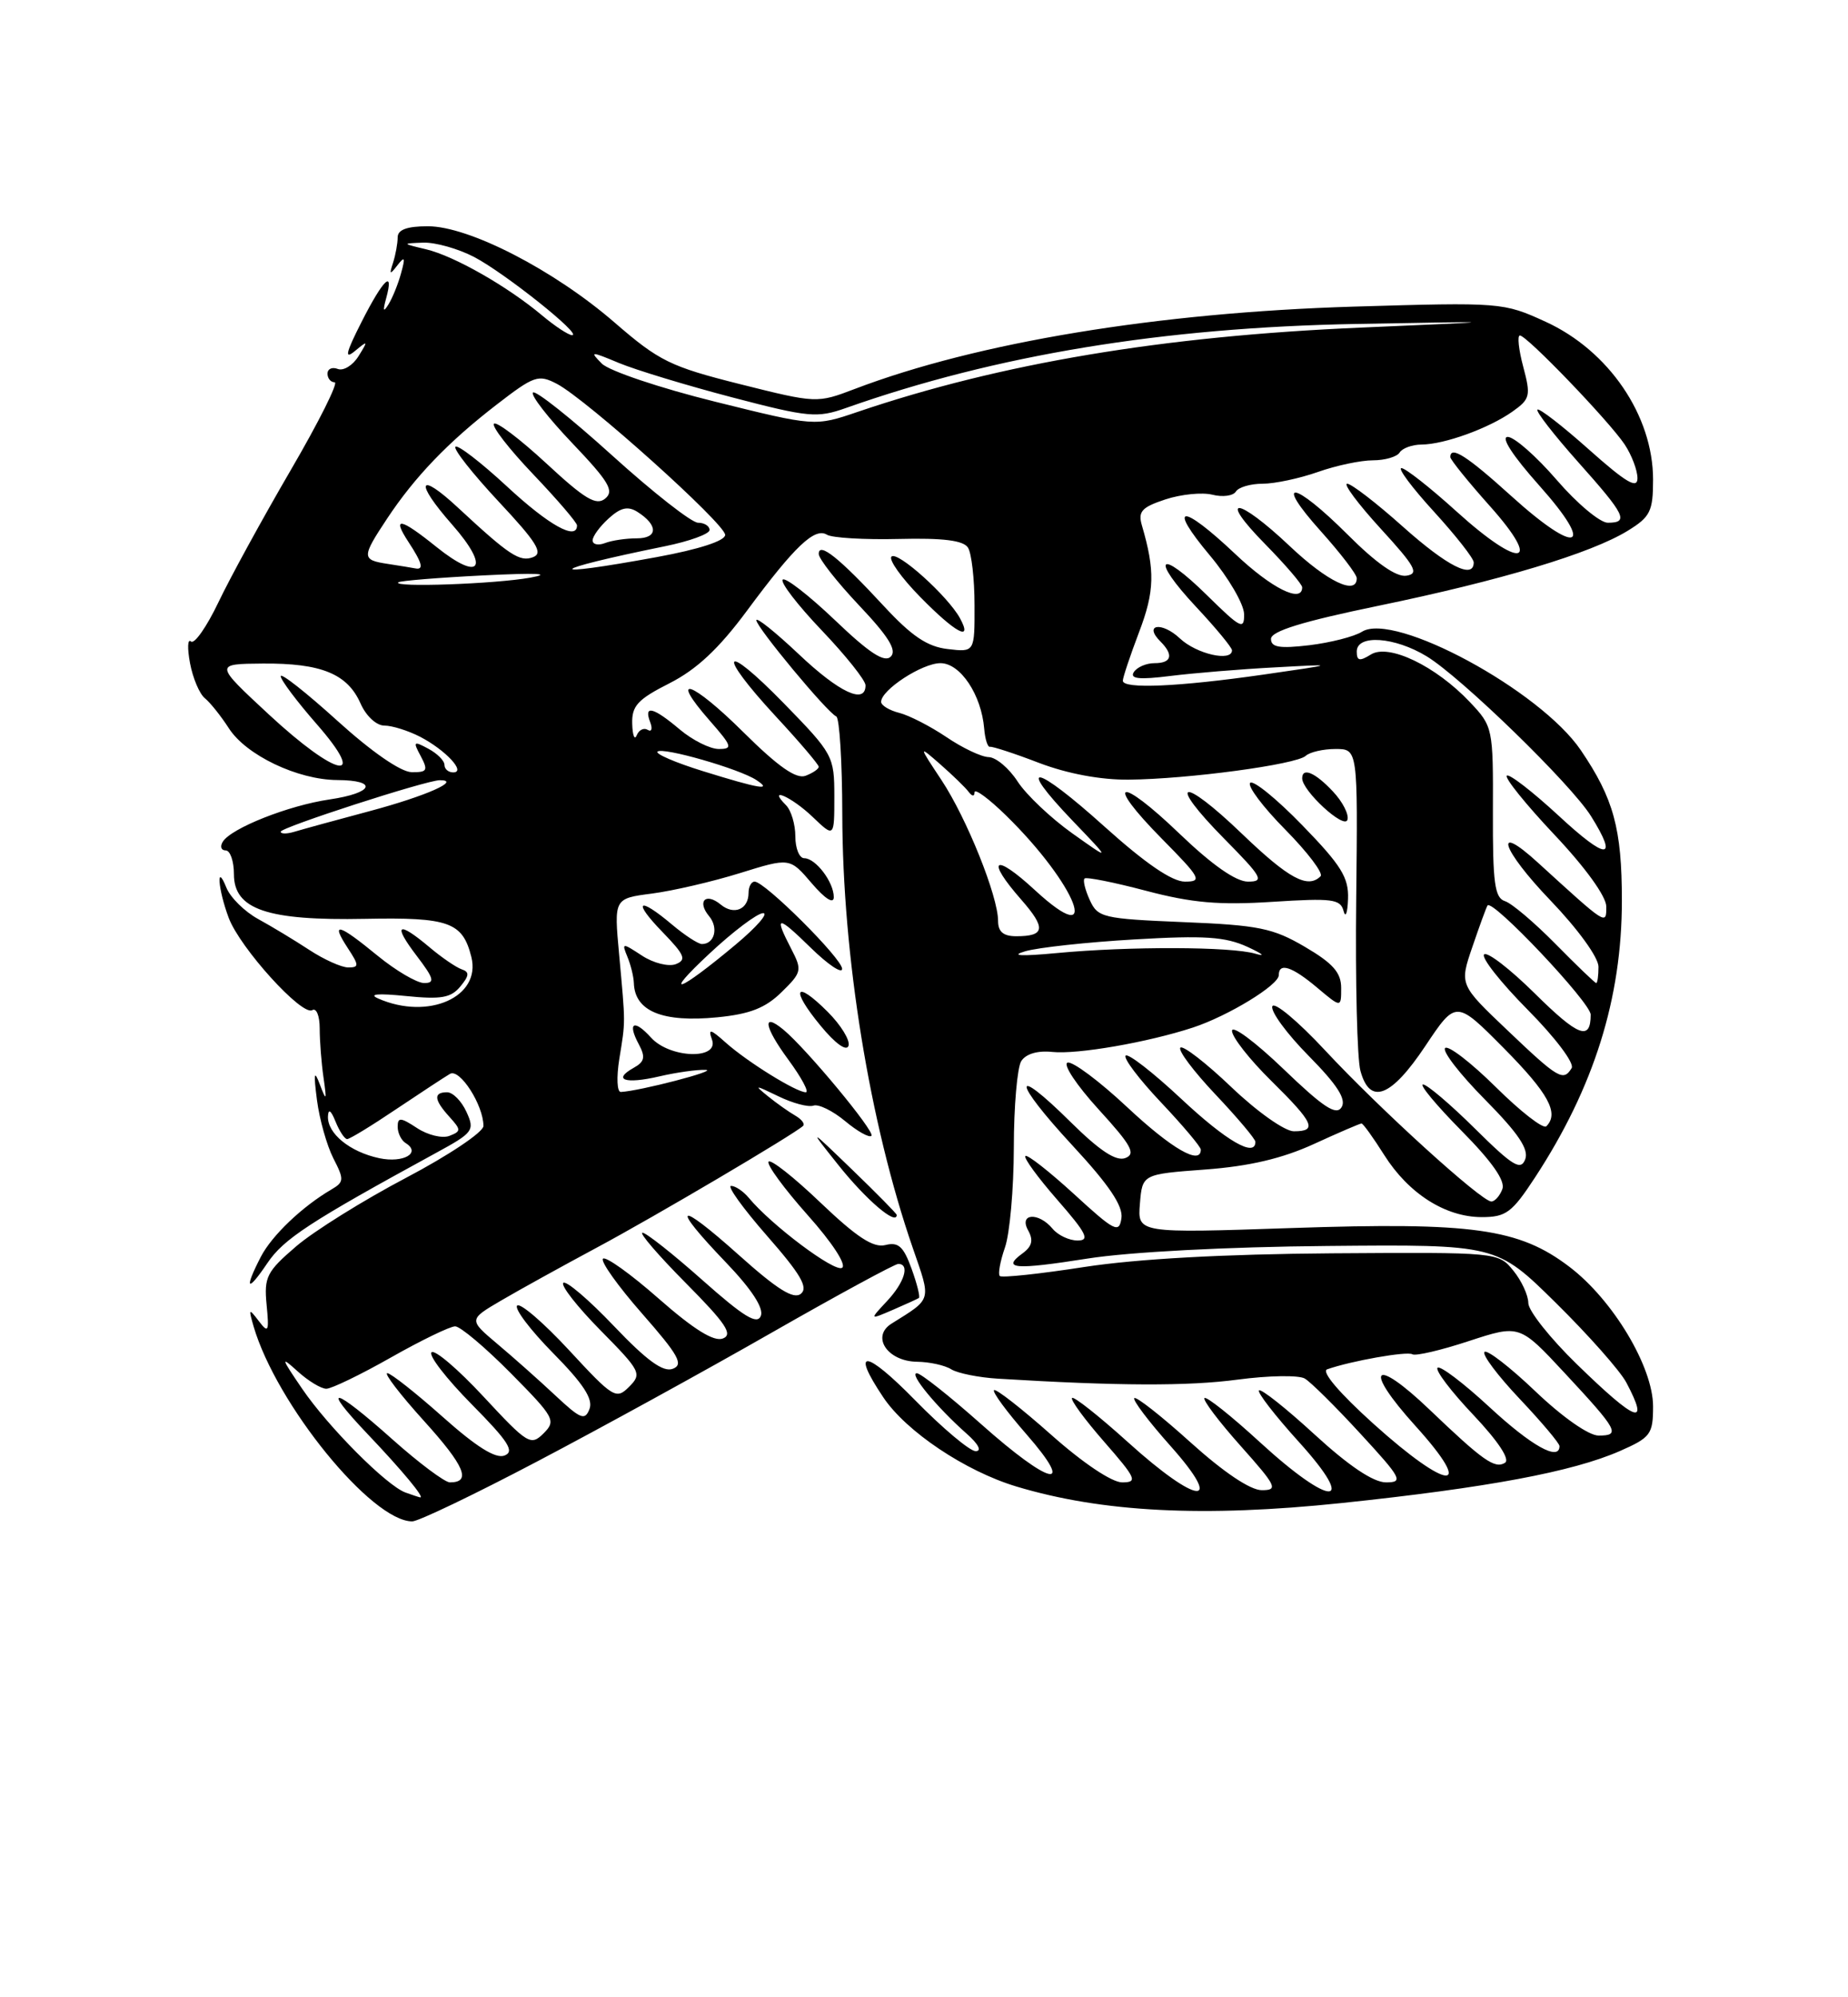 <?xml version="1.0" encoding="UTF-8" standalone="no"?>
<!DOCTYPE svg PUBLIC "-//W3C//DTD SVG 1.1//EN" "http://www.w3.org/Graphics/SVG/1.1/DTD/svg11.dtd" >
<svg xmlns="http://www.w3.org/2000/svg" xmlns:xlink="http://www.w3.org/1999/xlink" version="1.1" viewBox="0 0 237 256">
 <g >
 <path fill="currentColor"
d=" M 68.89 187.32 C 76.93 183.10 90.45 175.68 98.95 170.82 C 107.44 165.97 114.76 162.00 115.20 162.00 C 116.72 162.00 116.00 164.38 113.75 166.77 C 111.50 169.18 111.50 169.18 114.50 167.89 C 116.15 167.18 117.65 166.49 117.84 166.37 C 118.03 166.25 117.61 164.55 116.90 162.60 C 115.87 159.76 115.21 159.16 113.55 159.58 C 112.00 159.97 109.89 158.59 105.23 154.15 C 101.80 150.87 98.80 148.51 98.56 148.90 C 98.32 149.29 100.58 152.37 103.58 155.74 C 106.74 159.28 108.60 162.13 107.99 162.50 C 107.03 163.10 98.93 157.03 96.03 153.53 C 95.33 152.69 94.31 152.00 93.76 152.00 C 93.21 152.00 95.28 154.87 98.36 158.39 C 102.66 163.29 103.68 165.02 102.72 165.82 C 101.79 166.59 99.71 165.30 94.73 160.84 C 86.79 153.74 85.87 154.28 93.09 161.80 C 96.38 165.23 97.96 167.65 97.58 168.65 C 97.12 169.84 95.41 168.80 90.11 164.10 C 86.33 160.74 82.86 158.00 82.40 158.00 C 81.93 158.00 84.44 160.91 87.96 164.46 C 93.10 169.64 94.04 171.05 92.70 171.56 C 91.56 172.00 88.99 170.41 84.49 166.46 C 80.90 163.30 77.67 160.99 77.33 161.33 C 76.99 161.67 79.25 164.84 82.35 168.37 C 87.03 173.70 87.70 174.90 86.29 175.44 C 85.05 175.92 82.96 174.40 78.72 169.95 C 75.50 166.57 72.58 164.09 72.24 164.43 C 71.90 164.77 74.05 167.51 77.02 170.52 C 82.17 175.74 82.35 176.08 80.68 177.75 C 79.02 179.41 78.65 179.19 72.98 173.06 C 69.71 169.53 66.71 166.95 66.32 167.34 C 65.94 167.73 68.02 170.48 70.95 173.45 C 74.81 177.36 76.09 179.32 75.60 180.59 C 75.02 182.12 74.46 181.89 71.22 178.86 C 69.17 176.94 65.83 173.97 63.79 172.26 C 60.09 169.14 60.09 169.14 64.29 166.68 C 66.61 165.32 72.10 162.29 76.50 159.93 C 83.89 155.98 101.86 145.38 102.99 144.31 C 103.26 144.06 102.81 143.46 101.99 142.99 C 101.17 142.52 99.60 141.41 98.50 140.52 C 96.66 139.03 96.76 139.03 99.82 140.51 C 101.64 141.40 103.67 141.94 104.32 141.71 C 104.97 141.48 106.79 142.37 108.38 143.69 C 109.96 145.01 111.48 145.86 111.76 145.58 C 112.26 145.07 103.45 134.45 100.50 132.00 C 97.68 129.66 97.98 131.58 101.10 135.82 C 102.79 138.12 103.80 140.00 103.34 140.00 C 102.11 139.99 95.88 136.13 93.09 133.65 C 91.10 131.87 90.79 131.80 91.31 133.25 C 92.25 135.86 85.90 135.66 83.49 132.99 C 81.30 130.57 80.42 131.06 81.93 133.86 C 82.80 135.49 82.67 136.09 81.26 136.87 C 78.51 138.41 80.18 138.98 84.53 137.97 C 86.71 137.46 89.40 137.08 90.50 137.13 C 92.22 137.19 82.06 139.84 79.62 139.96 C 79.13 139.98 79.05 138.09 79.42 135.75 C 80.23 130.76 80.23 131.43 79.40 122.33 C 78.74 115.16 78.74 115.16 83.62 114.53 C 86.30 114.18 91.38 113.00 94.89 111.91 C 101.29 109.92 101.29 109.92 104.10 113.21 C 105.82 115.22 106.92 115.91 106.93 115.00 C 106.94 113.07 104.61 110.00 103.14 110.00 C 102.51 110.00 102.00 108.74 102.00 107.20 C 102.00 105.66 101.46 103.86 100.80 103.20 C 98.32 100.72 101.51 102.12 104.20 104.69 C 107.00 107.37 107.00 107.37 107.00 102.08 C 107.00 96.91 106.84 96.62 100.52 90.14 C 92.64 82.07 91.79 83.49 99.50 91.83 C 102.53 95.09 105.00 98.00 105.00 98.28 C 105.00 98.56 104.24 99.08 103.32 99.43 C 102.12 99.89 99.82 98.29 95.34 93.85 C 88.72 87.28 85.64 86.24 91.04 92.39 C 93.89 95.64 94.01 96.00 92.18 96.00 C 91.07 96.00 88.82 94.88 87.18 93.50 C 83.78 90.63 82.53 90.32 83.38 92.55 C 83.71 93.41 83.57 93.85 83.07 93.55 C 82.58 93.24 81.94 93.55 81.66 94.24 C 81.39 94.93 81.12 94.27 81.08 92.77 C 81.01 90.47 81.78 89.64 85.87 87.57 C 89.35 85.80 92.18 83.16 95.81 78.26 C 101.94 69.98 104.49 67.57 106.06 68.54 C 106.72 68.94 110.87 69.19 115.28 69.08 C 120.98 68.94 123.55 69.27 124.14 70.19 C 124.60 70.91 124.98 74.22 124.98 77.55 C 125.00 83.60 125.00 83.60 121.54 83.19 C 118.92 82.89 116.91 81.53 113.32 77.65 C 107.66 71.53 105.00 69.40 105.00 71.00 C 105.00 71.62 107.33 74.58 110.17 77.59 C 113.95 81.58 115.05 83.35 114.24 84.16 C 113.43 84.97 111.49 83.71 107.06 79.47 C 103.72 76.29 100.71 73.96 100.38 74.29 C 100.04 74.63 102.29 77.55 105.38 80.79 C 108.47 84.03 111.00 87.20 111.00 87.84 C 111.00 90.34 107.64 88.77 102.44 83.85 C 99.45 81.03 97.00 79.06 97.00 79.50 C 97.00 80.38 106.08 91.32 107.25 91.83 C 107.66 92.02 108.01 97.64 108.02 104.33 C 108.05 122.58 111.52 143.94 117.07 159.98 C 119.44 166.83 119.57 166.38 114.34 169.65 C 111.68 171.31 113.81 174.49 117.61 174.54 C 119.20 174.56 121.18 174.99 122.00 175.51 C 122.83 176.02 125.53 176.56 128.00 176.71 C 143.40 177.65 152.37 177.68 158.72 176.83 C 162.70 176.30 166.57 176.24 167.33 176.69 C 168.09 177.13 171.30 180.31 174.46 183.75 C 179.76 189.50 180.02 190.00 177.75 190.00 C 176.13 190.00 173.01 187.91 168.60 183.87 C 164.93 180.50 161.71 177.95 161.46 178.21 C 161.21 178.46 163.52 181.44 166.59 184.83 C 174.20 193.24 170.77 193.27 161.60 184.87 C 157.93 181.50 154.72 178.95 154.47 179.19 C 154.23 179.44 156.31 182.19 159.10 185.32 C 163.72 190.50 163.96 191.00 161.82 191.00 C 160.35 191.00 156.93 188.70 152.69 184.88 C 148.96 181.51 145.71 178.96 145.47 179.20 C 145.23 179.44 147.31 182.19 150.10 185.32 C 157.16 193.24 153.64 192.96 144.69 184.88 C 140.96 181.51 137.72 178.95 137.49 179.18 C 137.25 179.41 139.11 181.94 141.61 184.80 C 145.72 189.50 145.94 190.00 143.91 190.00 C 142.59 190.00 138.87 187.51 134.79 183.88 C 131.00 180.52 127.71 177.95 127.48 178.18 C 127.25 178.42 129.11 180.94 131.61 183.80 C 138.08 191.20 134.72 190.45 125.80 182.51 C 121.78 178.94 118.08 176.01 117.58 176.01 C 116.53 176.00 120.12 180.35 123.96 183.75 C 125.47 185.08 125.95 185.99 125.13 186.00 C 124.38 186.00 120.89 183.07 117.38 179.49 C 110.97 172.95 109.03 172.77 113.28 179.10 C 116.21 183.48 123.80 188.56 130.35 190.53 C 141.37 193.84 154.35 194.50 172.04 192.65 C 190.78 190.68 201.65 188.65 207.75 185.98 C 211.69 184.25 212.00 183.83 212.00 180.26 C 212.00 175.20 206.85 166.60 201.27 162.37 C 194.81 157.45 188.84 156.62 165.69 157.40 C 145.88 158.07 145.88 158.07 146.19 154.28 C 146.50 150.50 146.50 150.50 154.59 149.90 C 160.22 149.48 164.43 148.49 168.46 146.65 C 171.64 145.19 174.41 144.00 174.61 144.00 C 174.81 144.00 176.12 145.82 177.52 148.04 C 180.65 152.99 185.36 155.99 190.02 156.00 C 193.14 156.00 193.90 155.44 196.86 150.92 C 204.42 139.37 208.00 127.96 208.00 115.44 C 208.00 106.21 206.95 102.36 202.73 96.15 C 197.52 88.49 178.83 78.38 174.67 80.97 C 173.67 81.60 170.63 82.37 167.92 82.70 C 164.10 83.15 163.00 82.97 163.00 81.89 C 163.00 80.90 167.02 79.66 176.75 77.65 C 192.50 74.40 204.05 70.92 208.75 68.03 C 211.65 66.25 212.00 65.54 212.00 61.47 C 212.00 53.28 206.33 44.95 198.22 41.24 C 192.80 38.76 192.50 38.74 173.61 39.30 C 148.46 40.06 125.31 43.88 109.63 49.85 C 104.77 51.70 104.71 51.69 94.92 49.24 C 85.96 46.99 84.54 46.29 78.82 41.34 C 71.05 34.61 60.15 29.00 54.87 29.00 C 52.20 29.00 51.00 29.44 51.00 30.42 C 51.00 31.20 50.73 32.66 50.41 33.67 C 49.90 35.22 49.99 35.27 50.97 34.00 C 51.91 32.79 52.00 32.98 51.44 35.00 C 51.07 36.38 50.34 38.17 49.83 39.00 C 49.16 40.09 49.07 39.88 49.52 38.25 C 50.57 34.42 49.16 35.76 46.38 41.24 C 44.33 45.27 44.14 46.13 45.52 44.99 C 47.20 43.60 47.23 43.64 45.98 45.65 C 45.25 46.83 44.05 47.57 43.32 47.29 C 42.59 47.01 42.00 47.28 42.00 47.89 C 42.00 48.50 42.42 49.00 42.92 49.00 C 43.43 49.00 40.90 54.06 37.29 60.25 C 33.68 66.44 29.50 74.07 28.00 77.22 C 26.50 80.36 24.92 82.61 24.49 82.22 C 24.06 81.82 24.01 83.08 24.37 85.00 C 24.73 86.92 25.59 88.95 26.28 89.50 C 26.96 90.05 28.34 91.78 29.34 93.33 C 31.55 96.79 38.17 99.95 43.25 99.98 C 48.56 100.01 47.91 101.64 42.25 102.47 C 37.00 103.24 29.64 106.15 28.57 107.89 C 28.19 108.50 28.36 109.00 28.94 109.00 C 29.52 109.00 30.00 110.37 30.00 112.05 C 30.00 116.57 34.27 118.02 46.83 117.77 C 57.59 117.56 59.33 118.19 60.45 122.66 C 61.73 127.78 54.93 130.81 48.50 127.98 C 47.21 127.41 48.45 127.30 52.03 127.66 C 56.57 128.12 57.83 127.90 59.03 126.45 C 60.19 125.05 60.23 124.58 59.21 124.24 C 58.51 124.00 56.64 122.73 55.07 121.40 C 51.00 117.98 50.33 118.43 53.43 122.50 C 55.65 125.41 55.82 126.00 54.40 126.00 C 53.47 126.00 50.78 124.42 48.43 122.50 C 43.38 118.36 42.36 118.09 44.59 121.50 C 46.06 123.74 46.07 124.00 44.66 124.00 C 43.80 124.00 41.55 122.99 39.66 121.75 C 37.77 120.51 34.82 118.73 33.10 117.79 C 31.37 116.84 29.55 115.04 29.04 113.79 C 27.69 110.42 27.95 113.96 29.33 117.64 C 30.77 121.49 38.74 130.28 40.05 129.47 C 40.57 129.15 41.00 130.20 41.00 131.82 C 41.00 133.43 41.22 136.27 41.49 138.12 C 41.92 141.11 41.86 141.21 41.02 139.00 C 40.29 137.06 40.20 137.52 40.65 141.00 C 40.97 143.47 41.92 146.83 42.75 148.46 C 44.15 151.18 44.13 151.51 42.50 152.46 C 38.74 154.66 34.87 158.36 33.46 161.07 C 31.27 165.31 31.70 165.74 34.28 161.91 C 36.38 158.79 39.70 156.62 55.94 147.76 C 60.70 145.17 60.91 144.89 59.82 142.51 C 59.19 141.13 58.08 140.00 57.34 140.00 C 55.56 140.00 55.65 140.96 57.64 143.15 C 59.15 144.82 59.15 145.00 57.63 145.59 C 56.72 145.94 54.86 145.49 53.49 144.59 C 51.38 143.20 51.00 143.18 51.00 144.42 C 51.00 145.22 51.46 146.16 52.02 146.51 C 54.06 147.77 51.74 149.10 48.65 148.45 C 44.88 147.65 41.98 145.29 42.06 143.10 C 42.10 142.06 42.44 142.29 43.03 143.75 C 43.53 144.99 44.20 146.00 44.52 146.00 C 44.85 146.00 47.67 144.28 50.80 142.17 C 53.94 140.07 57.04 138.03 57.71 137.64 C 58.96 136.91 62.00 141.64 62.00 144.32 C 62.00 145.10 57.54 148.09 52.08 150.96 C 46.62 153.83 40.28 157.78 37.99 159.74 C 34.21 162.98 33.85 163.67 34.19 167.22 C 34.53 170.72 34.42 170.94 33.18 169.31 C 31.91 167.65 31.86 167.71 32.52 170.00 C 35.44 179.98 47.66 195.00 52.87 195.00 C 53.65 195.00 60.85 191.55 68.89 187.32 Z  M 115.00 155.72 C 115.00 155.56 112.45 152.97 109.34 149.97 C 103.67 144.50 103.67 144.50 107.48 149.28 C 111.06 153.78 115.00 157.14 115.00 155.72 Z  M 106.15 129.69 C 101.95 125.49 101.31 126.71 105.23 131.46 C 107.13 133.77 108.57 134.80 108.82 134.04 C 109.05 133.35 107.85 131.39 106.15 129.69 Z  M 100.23 127.17 C 102.83 124.63 102.89 124.35 101.48 121.63 C 99.22 117.27 99.65 117.25 104.00 121.50 C 106.20 123.65 108.00 124.85 108.00 124.18 C 108.00 122.87 98.09 113.00 96.78 113.00 C 96.35 113.00 96.00 113.65 96.00 114.44 C 96.00 116.56 94.13 117.35 92.43 115.94 C 90.51 114.35 89.35 115.51 90.94 117.43 C 92.18 118.92 91.64 121.00 90.02 121.00 C 89.54 121.00 87.82 119.88 86.18 118.50 C 81.83 114.84 81.07 115.45 84.97 119.47 C 87.82 122.41 88.08 123.03 86.66 123.58 C 85.74 123.93 83.79 123.44 82.34 122.49 C 79.79 120.82 79.72 120.82 80.46 122.63 C 80.89 123.66 81.26 125.17 81.29 125.99 C 81.40 129.62 84.96 131.08 92.00 130.39 C 96.17 129.98 98.16 129.20 100.23 127.17 Z  M 123.12 79.25 C 121.57 76.41 115.09 70.58 114.33 71.34 C 113.94 71.73 115.60 74.06 118.02 76.52 C 122.54 81.13 124.80 82.34 123.12 79.25 Z  M 52.00 191.30 C 49.60 190.44 42.09 182.90 38.75 178.00 C 36.03 174.02 35.96 173.76 38.15 175.75 C 39.51 176.99 41.18 178.00 41.85 178.00 C 42.51 178.00 46.24 176.20 50.12 174.00 C 54.00 171.80 57.72 170.00 58.37 170.00 C 59.03 170.00 62.23 172.70 65.50 176.00 C 71.12 181.68 71.34 182.09 69.71 183.72 C 68.07 185.35 67.67 185.10 62.02 179.02 C 58.74 175.49 55.74 172.93 55.34 173.33 C 54.94 173.73 57.26 176.72 60.49 179.99 C 65.21 184.76 66.04 186.05 64.70 186.56 C 63.56 187.00 61.08 185.44 56.77 181.60 C 53.32 178.53 50.12 176.01 49.67 176.00 C 49.21 176.00 51.33 178.76 54.39 182.14 C 59.61 187.91 60.49 190.01 57.69 190.00 C 57.04 189.99 53.73 187.52 50.34 184.50 C 42.77 177.74 40.99 177.33 47.09 183.75 C 51.61 188.50 54.57 192.07 53.87 191.92 C 53.67 191.88 52.83 191.60 52.00 191.30 Z  M 176.14 182.49 C 171.78 178.56 169.42 175.79 170.20 175.51 C 173.23 174.44 180.45 173.16 181.13 173.58 C 181.53 173.83 184.79 173.07 188.37 171.89 C 194.88 169.76 194.88 169.76 200.69 176.01 C 207.51 183.34 207.87 184.00 205.01 184.00 C 203.75 184.00 200.38 181.64 196.92 178.34 C 193.66 175.23 190.71 172.95 190.38 173.28 C 190.05 173.62 192.08 176.32 194.89 179.29 C 197.70 182.26 200.00 184.99 200.00 185.35 C 200.00 187.34 196.40 185.33 191.03 180.36 C 187.68 177.26 184.68 174.99 184.36 175.31 C 184.04 175.63 186.10 178.35 188.95 181.35 C 192.14 184.73 193.69 187.07 193.01 187.49 C 191.71 188.30 190.19 187.23 183.35 180.69 C 176.09 173.75 174.75 175.28 181.53 182.77 C 189.32 191.38 185.80 191.19 176.14 182.49 Z  M 202.25 174.88 C 198.81 171.54 196.00 168.00 196.00 167.01 C 196.00 166.03 195.14 164.16 194.08 162.86 C 192.16 160.50 192.12 160.50 170.83 160.64 C 156.96 160.74 145.86 161.35 139.08 162.39 C 133.35 163.28 128.46 163.80 128.22 163.55 C 127.97 163.30 128.27 161.66 128.88 159.90 C 129.50 158.14 130.01 152.38 130.02 147.10 C 130.02 141.82 130.46 136.83 130.97 136.01 C 131.56 135.08 133.06 134.63 134.95 134.83 C 138.17 135.17 147.21 133.60 153.00 131.70 C 157.52 130.21 164.00 126.26 164.00 124.99 C 164.00 123.32 165.70 123.88 168.92 126.59 C 172.00 129.18 172.00 129.18 172.00 126.63 C 172.00 124.66 170.95 123.47 167.35 121.36 C 163.26 118.96 161.41 118.58 151.77 118.19 C 141.44 117.76 140.78 117.61 139.76 115.36 C 139.16 114.06 138.86 112.81 139.09 112.60 C 139.31 112.38 142.88 113.09 147.00 114.18 C 152.88 115.73 156.38 116.03 163.18 115.59 C 170.86 115.10 171.91 115.23 172.31 116.77 C 172.56 117.72 172.82 117.02 172.88 115.21 C 172.98 112.48 172.00 110.90 167.02 105.78 C 163.73 102.39 160.72 99.95 160.33 100.34 C 159.94 100.73 161.96 103.43 164.83 106.33 C 167.70 109.24 169.74 111.93 169.36 112.31 C 167.72 113.95 165.29 112.63 159.29 106.88 C 151.47 99.36 149.52 99.92 157.02 107.52 C 161.88 112.44 162.19 113.00 160.05 113.00 C 158.50 113.00 155.46 110.87 151.29 106.88 C 143.47 99.36 141.52 99.92 149.02 107.52 C 153.99 112.55 154.23 113.00 151.96 113.00 C 150.31 113.00 146.89 110.66 141.64 105.94 C 132.72 97.91 130.13 97.44 137.56 105.20 C 142.50 110.35 142.50 110.35 137.50 106.80 C 134.75 104.84 131.60 101.86 130.50 100.16 C 129.40 98.46 127.73 97.06 126.79 97.04 C 125.86 97.02 123.41 95.86 121.37 94.47 C 119.32 93.09 116.60 91.69 115.32 91.37 C 114.05 91.05 113.00 90.41 113.00 89.96 C 113.00 88.43 118.26 85.00 120.61 85.00 C 123.16 85.00 125.86 89.04 126.22 93.40 C 126.33 94.75 126.67 95.80 126.96 95.72 C 127.26 95.65 130.10 96.57 133.27 97.79 C 136.91 99.17 141.17 99.97 144.77 99.93 C 152.37 99.86 166.26 97.99 167.45 96.88 C 167.97 96.40 169.69 96.00 171.27 96.00 C 174.14 96.00 174.14 96.00 173.93 115.25 C 173.81 125.84 174.05 135.74 174.47 137.25 C 175.68 141.69 178.39 140.66 182.78 134.09 C 186.73 128.17 186.73 128.17 192.87 134.36 C 198.60 140.15 199.98 142.69 198.31 144.36 C 197.92 144.74 195.01 142.48 191.83 139.33 C 188.65 136.19 185.73 133.94 185.33 134.33 C 184.94 134.73 187.24 137.70 190.45 140.94 C 194.73 145.27 196.10 147.31 195.60 148.60 C 195.03 150.08 194.00 149.45 189.18 144.68 C 186.03 141.56 183.02 139.00 182.50 139.00 C 181.99 139.00 184.20 141.66 187.42 144.92 C 191.36 148.90 193.08 151.36 192.67 152.42 C 192.34 153.29 191.70 154.00 191.26 154.00 C 189.99 154.00 176.93 142.14 169.95 134.64 C 166.44 130.87 163.39 128.33 163.17 128.99 C 162.95 129.66 165.05 132.52 167.85 135.35 C 171.51 139.06 172.69 140.90 172.05 141.92 C 171.37 143.02 169.72 141.94 164.59 137.01 C 160.96 133.53 158.00 131.33 158.00 132.13 C 158.00 132.92 160.25 135.79 163.00 138.50 C 168.52 143.94 169.00 145.00 165.93 145.00 C 164.77 145.00 161.22 142.49 157.92 139.34 C 154.66 136.23 151.71 133.95 151.38 134.28 C 151.05 134.62 153.08 137.32 155.89 140.29 C 158.70 143.26 161.00 145.99 161.00 146.35 C 161.00 148.41 157.27 146.25 151.51 140.86 C 147.90 137.48 144.68 134.98 144.36 135.30 C 144.04 135.62 146.08 138.32 148.89 141.29 C 151.70 144.26 154.00 146.99 154.00 147.35 C 154.00 149.40 150.28 147.26 144.56 141.91 C 140.98 138.56 137.53 135.99 136.91 136.20 C 136.28 136.41 138.07 139.10 140.88 142.18 C 145.11 146.81 145.71 147.90 144.32 148.43 C 143.14 148.88 141.06 147.52 137.34 143.85 C 129.66 136.25 129.81 138.47 137.55 146.83 C 142.25 151.90 144.05 154.58 143.82 156.14 C 143.53 158.12 142.95 157.83 137.72 153.03 C 134.53 150.12 131.74 147.93 131.50 148.17 C 131.26 148.41 133.11 150.94 135.61 153.80 C 139.35 158.08 139.81 159.00 138.20 159.00 C 137.12 159.00 135.68 158.32 135.00 157.50 C 133.20 155.33 130.62 155.50 131.86 157.71 C 132.55 158.95 132.36 159.75 131.16 160.63 C 128.39 162.65 130.11 162.79 139.50 161.31 C 144.82 160.47 157.38 159.81 170.21 159.70 C 191.93 159.50 191.93 159.50 199.54 167.00 C 203.72 171.12 207.79 175.72 208.57 177.20 C 211.61 182.94 209.89 182.31 202.25 174.88 Z  M 170.93 101.43 C 168.66 99.01 167.00 98.31 167.00 99.76 C 167.00 101.36 172.39 106.32 172.80 105.09 C 173.03 104.41 172.19 102.76 170.93 101.43 Z  M 193.34 132.07 C 187.17 126.21 187.17 126.21 188.83 121.36 C 189.74 118.69 190.61 116.30 190.77 116.06 C 191.36 115.14 204.00 128.51 204.00 130.05 C 204.00 133.46 202.42 132.86 196.83 127.33 C 193.65 124.19 190.73 121.94 190.33 122.33 C 189.94 122.73 192.45 125.92 195.93 129.43 C 199.46 132.99 201.94 136.28 201.56 136.90 C 200.49 138.64 199.86 138.28 193.34 132.07 Z  M 199.50 121.00 C 196.79 118.25 193.87 115.77 193.00 115.50 C 191.69 115.08 191.43 113.17 191.46 104.07 C 191.50 93.28 191.46 93.11 188.50 89.98 C 184.11 85.35 178.09 82.46 175.81 83.89 C 174.36 84.79 174.00 84.71 174.00 83.51 C 174.00 81.28 178.86 81.62 182.98 84.13 C 187.42 86.84 201.50 100.52 204.05 104.62 C 207.60 110.31 206.07 110.28 199.89 104.55 C 196.52 101.44 193.53 99.13 193.24 99.42 C 192.95 99.71 195.70 103.12 199.36 107.00 C 203.32 111.19 206.00 114.91 206.00 116.19 C 206.00 118.59 206.12 118.67 197.26 110.59 C 191.37 105.21 192.57 108.88 198.84 115.41 C 202.37 119.09 205.00 122.72 205.00 123.91 C 205.00 125.06 204.87 126.00 204.71 126.00 C 204.55 126.00 202.21 123.75 199.50 121.00 Z  M 131.47 121.93 C 133.10 121.45 139.40 120.76 145.47 120.41 C 154.48 119.88 157.14 120.06 160.00 121.37 C 161.93 122.26 162.38 122.65 161.00 122.24 C 157.90 121.32 144.84 121.28 135.50 122.16 C 130.89 122.59 129.51 122.51 131.47 121.93 Z  M 128.00 118.04 C 128.00 114.88 123.98 104.88 120.75 100.00 C 117.77 95.50 117.77 95.50 120.63 98.00 C 122.20 99.38 123.82 100.95 124.23 101.50 C 124.67 102.09 124.98 102.11 124.98 101.55 C 124.99 101.02 126.81 102.36 129.01 104.51 C 138.12 113.41 141.50 122.19 132.69 114.06 C 127.47 109.25 126.36 110.06 130.98 115.32 C 134.17 118.96 134.03 120.00 130.33 120.00 C 128.68 120.00 128.00 119.43 128.00 118.04 Z  M 36.00 106.60 C 36.00 106.05 54.69 100.00 56.41 100.00 C 59.22 100.00 54.62 102.03 47.50 103.94 C 43.10 105.11 38.71 106.32 37.75 106.61 C 36.79 106.90 36.00 106.90 36.00 106.60 Z  M 90.15 98.84 C 86.66 97.76 84.03 96.63 84.32 96.34 C 84.95 95.71 94.85 98.55 97.00 99.98 C 99.12 101.38 97.43 101.10 90.15 98.84 Z  M 43.25 92.37 C 39.26 88.76 36.00 86.19 36.00 86.67 C 36.00 87.14 38.06 89.89 40.58 92.77 C 47.35 100.50 43.22 99.68 34.45 91.55 C 27.50 85.10 27.50 85.10 33.70 85.05 C 41.18 84.99 44.55 86.36 46.23 90.15 C 46.94 91.77 48.27 93.00 49.29 93.00 C 50.29 93.00 52.35 93.65 53.87 94.43 C 57.14 96.13 59.82 99.00 58.12 99.00 C 57.51 99.00 57.00 98.57 57.00 98.04 C 57.00 97.50 56.07 96.57 54.92 95.96 C 53.03 94.94 52.94 95.03 53.96 96.92 C 54.93 98.75 54.79 99.00 52.79 98.97 C 51.40 98.95 47.65 96.36 43.25 92.37 Z  M 144.00 87.25 C 144.00 86.84 144.94 84.03 146.09 81.00 C 148.08 75.78 148.14 73.14 146.45 67.36 C 145.92 65.56 146.41 65.02 149.46 64.01 C 151.47 63.35 154.18 63.08 155.49 63.41 C 156.80 63.74 158.16 63.56 158.50 63.00 C 158.84 62.45 160.38 62.00 161.93 62.00 C 163.48 62.00 166.66 61.32 169.00 60.50 C 171.34 59.67 174.52 59.00 176.07 59.00 C 177.62 59.00 179.16 58.55 179.50 58.00 C 179.84 57.45 181.10 56.99 182.31 56.98 C 185.24 56.96 190.93 54.90 193.96 52.76 C 196.24 51.15 196.34 50.73 195.35 47.01 C 194.76 44.80 194.57 43.00 194.92 43.00 C 195.81 43.00 206.35 53.96 208.36 56.97 C 209.26 58.33 210.00 60.28 210.00 61.30 C 210.00 62.72 208.52 61.84 203.79 57.63 C 200.37 54.58 197.39 52.28 197.17 52.50 C 196.94 52.72 199.29 55.74 202.37 59.20 C 208.47 66.03 208.94 67.00 206.19 67.00 C 205.20 67.00 202.24 64.53 199.63 61.50 C 197.02 58.48 194.20 56.00 193.36 56.00 C 192.43 56.00 194.01 58.43 197.42 62.25 C 204.70 70.41 202.33 71.28 193.82 63.58 C 188.14 58.44 186.00 57.07 186.00 58.59 C 186.00 58.91 188.27 61.73 191.05 64.84 C 197.93 72.54 195.07 73.04 186.82 65.58 C 183.43 62.51 180.24 60.00 179.73 60.00 C 179.22 60.00 181.09 62.51 183.90 65.58 C 186.70 68.65 189.00 71.57 189.00 72.08 C 189.00 74.30 185.63 72.60 179.91 67.50 C 176.52 64.47 173.31 62.00 172.77 62.00 C 172.24 62.00 174.17 64.59 177.06 67.75 C 181.53 72.63 182.03 73.54 180.36 73.79 C 179.07 73.99 176.48 72.17 172.85 68.54 C 165.88 61.58 163.24 61.24 169.41 68.11 C 171.93 70.92 174.00 73.62 174.00 74.11 C 174.00 76.36 170.23 74.56 165.41 70.00 C 158.66 63.62 156.03 63.43 162.29 69.78 C 164.88 72.42 167.00 74.89 167.00 75.28 C 167.00 77.37 163.08 75.42 158.41 71.00 C 151.51 64.48 149.63 64.59 155.16 71.19 C 157.55 74.04 159.52 77.42 159.55 78.70 C 159.59 80.79 159.11 80.54 154.82 76.32 C 148.60 70.19 147.43 71.40 153.40 77.79 C 155.93 80.49 158.00 83.00 158.00 83.35 C 158.00 84.87 153.44 83.83 151.32 81.83 C 148.99 79.64 146.61 80.01 148.82 82.22 C 150.55 83.95 150.26 85.00 148.06 85.00 C 146.99 85.00 145.80 85.52 145.40 86.16 C 144.88 87.01 146.11 87.14 150.09 86.64 C 153.07 86.27 159.10 85.77 163.50 85.54 C 171.50 85.10 171.50 85.10 162.00 86.47 C 151.11 88.03 144.00 88.34 144.00 87.25 Z  M 51.08 74.64 C 51.31 74.44 56.22 74.04 62.00 73.75 C 68.85 73.41 70.94 73.51 68.00 74.04 C 63.50 74.85 50.30 75.32 51.08 74.64 Z  M 49.75 72.28 C 46.36 71.77 46.35 71.44 49.64 66.48 C 53.19 61.12 57.46 56.67 63.68 51.87 C 68.50 48.15 69.04 47.96 71.42 49.20 C 75.23 51.20 93.00 67.14 93.00 68.56 C 93.00 69.32 89.64 70.41 84.25 71.40 C 69.25 74.15 70.00 73.12 85.25 70.02 C 88.41 69.38 91.00 68.44 91.00 67.93 C 91.00 67.42 90.33 67.00 89.52 67.00 C 88.70 67.00 83.74 63.11 78.49 58.36 C 73.24 53.61 68.68 49.99 68.35 50.31 C 68.03 50.64 70.30 53.56 73.40 56.81 C 78.09 61.73 78.80 62.92 77.62 63.90 C 76.47 64.85 75.02 63.99 70.07 59.40 C 66.70 56.28 63.67 53.99 63.35 54.31 C 63.03 54.64 65.29 57.55 68.38 60.79 C 71.47 64.03 74.00 66.98 74.00 67.34 C 74.00 69.34 70.40 67.34 65.03 62.36 C 61.68 59.26 58.70 56.97 58.41 57.26 C 58.11 57.55 60.61 60.71 63.95 64.29 C 68.85 69.52 69.70 70.90 68.37 71.41 C 66.66 72.07 65.31 71.17 58.77 65.10 C 53.61 60.30 53.11 61.71 58.01 67.27 C 62.89 72.82 61.60 74.62 55.98 70.11 C 51.32 66.36 50.22 66.16 52.38 69.46 C 54.16 72.17 54.39 73.08 53.25 72.85 C 52.84 72.77 51.26 72.51 49.75 72.28 Z  M 76.00 69.26 C 76.00 68.74 76.93 67.47 78.06 66.45 C 79.60 65.05 80.53 64.84 81.75 65.61 C 84.43 67.31 84.39 69.00 81.67 69.00 C 80.29 69.00 78.45 69.27 77.58 69.61 C 76.71 69.94 76.00 69.79 76.00 69.26 Z  M 91.69 51.48 C 84.65 49.74 78.12 47.54 77.19 46.61 C 75.60 45.01 75.73 45.00 79.39 46.53 C 81.53 47.42 88.06 49.40 93.89 50.93 C 103.71 53.50 104.80 53.60 108.50 52.29 C 127.73 45.50 149.15 41.97 174.00 41.52 C 193.50 41.17 193.50 41.17 174.50 41.99 C 149.12 43.08 128.36 46.56 110.00 52.79 C 104.50 54.66 104.50 54.66 91.69 51.48 Z  M 69.50 40.41 C 65.06 36.69 58.26 32.82 54.67 31.96 C 51.52 31.21 51.52 31.20 54.29 31.10 C 55.82 31.05 58.75 31.87 60.79 32.93 C 64.74 34.99 74.81 43.02 73.36 42.96 C 72.89 42.94 71.15 41.80 69.50 40.41 Z  M 91.00 122.21 C 94.03 119.38 97.11 117.06 97.86 117.04 C 98.61 117.02 97.03 118.83 94.36 121.06 C 86.96 127.25 84.80 127.99 91.00 122.21 Z "/>
</g>
</svg>